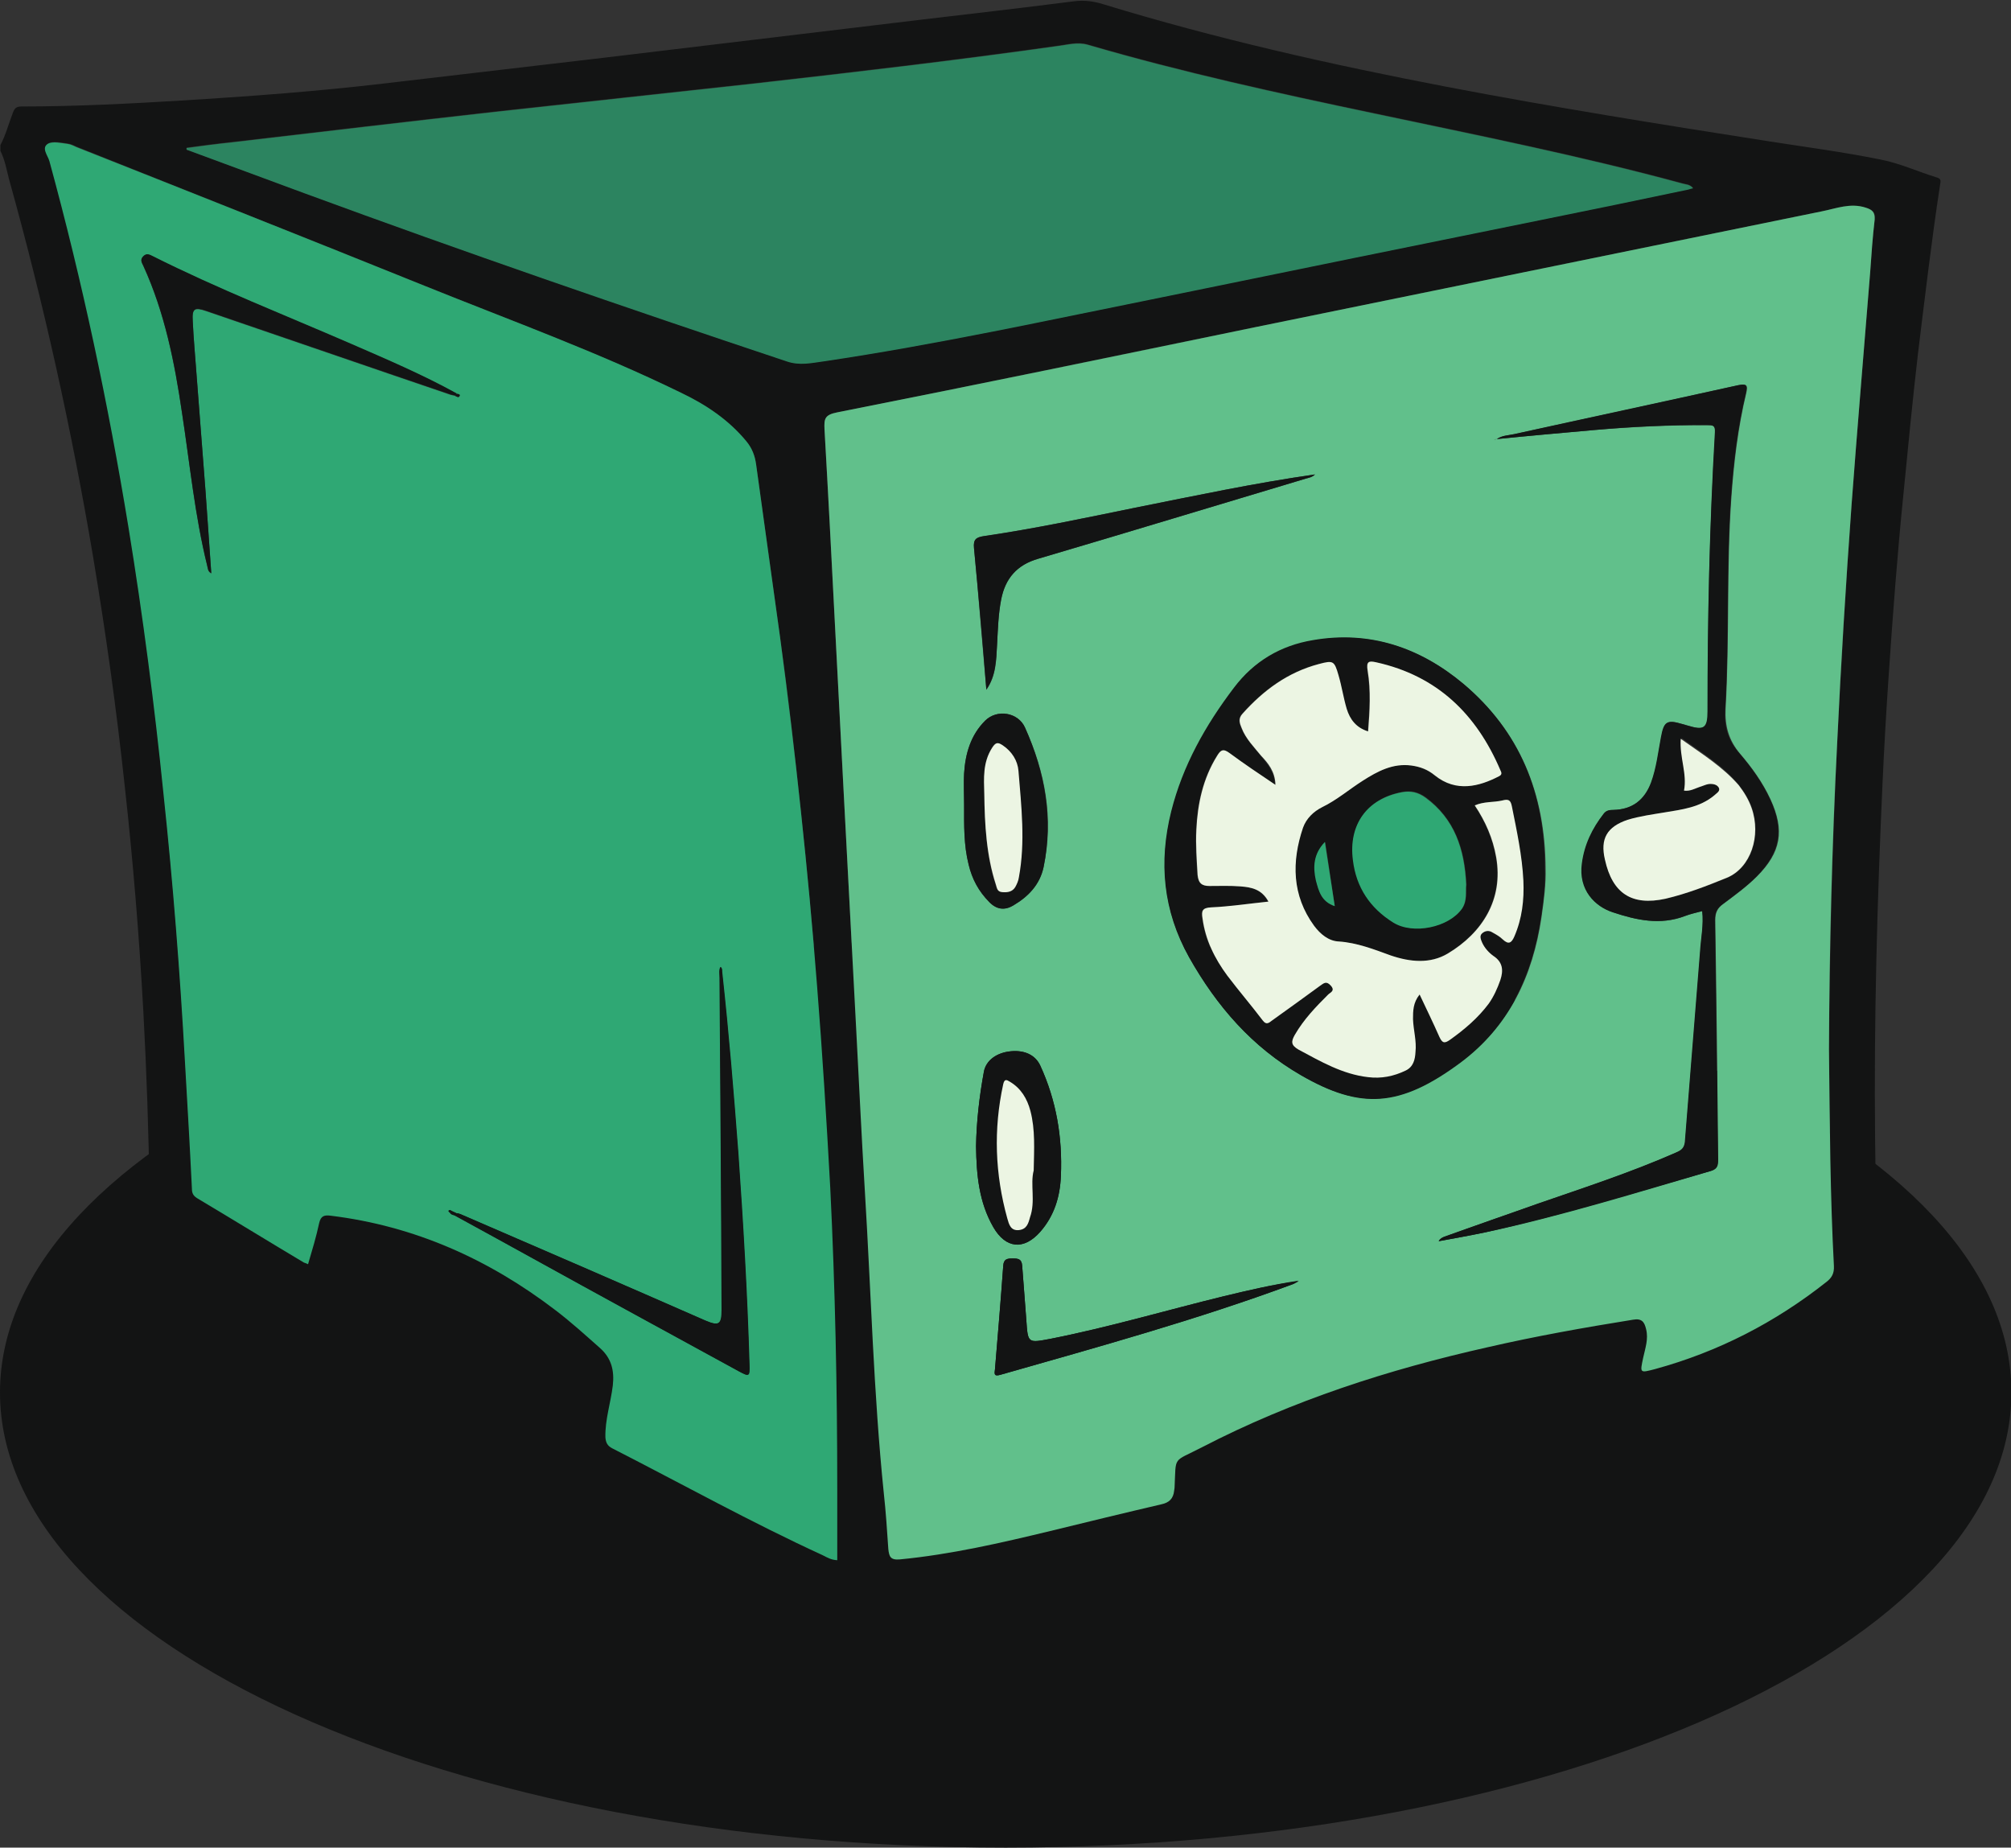 <svg width="258" height="237" viewBox="0 0 258 237" fill="none" xmlns="http://www.w3.org/2000/svg">
<rect x="0" y="0" width="258" height="237" fill="#333333" stroke="none"/>
<g clip-path="url(#clip0_114_4866)">
<path d="M129.026 237C200.286 237 258.053 210.862 258.053 178.62C258.053 146.378 200.286 120.24 129.026 120.24C57.767 120.24 0 146.378 0 178.62C0 210.862 57.767 237 129.026 237Z" fill="#131414"/>
<path d="M107.733 208.101C104.669 206.202 101.921 204.462 99.174 202.774C91.195 197.764 83.217 192.807 75.186 187.85C74.394 187.375 74.235 186.9 74.288 186.057C74.446 183.683 74.499 181.363 74.658 178.99C74.658 178.568 74.605 178.304 74.235 178.041C70.325 175.087 66.838 171.659 62.717 168.97C59.177 166.649 55.425 165.12 51.04 165.647C49.349 165.858 47.658 166.28 46.232 167.124C44.752 167.968 43.273 167.651 41.794 167.282C38.623 166.544 35.981 164.804 33.34 163.011C29.852 160.637 26.577 158.001 22.614 156.418C21.451 155.944 20.5 154.836 19.444 154.045C19.074 153.782 19.18 153.36 19.18 152.991C19.074 145.185 18.81 137.433 18.387 129.681C17.859 120.083 17.066 110.432 16.009 100.886C14.953 91.025 13.579 81.216 11.941 71.406C9.193 55.111 5.601 38.92 1.162 22.994C0.845 21.781 0.634 20.515 0.053 19.355C0.053 19.091 0.053 18.88 0.053 18.617C0.74 17.298 1.109 15.874 1.638 14.503C1.849 13.923 2.061 13.659 2.747 13.659C9.775 13.659 16.749 13.29 23.776 12.868C32.283 12.341 40.79 11.708 49.296 10.706C58.754 9.599 68.212 8.491 77.669 7.384C89.082 6.013 100.548 4.641 111.96 3.27C120.572 2.215 129.238 1.266 137.85 0.159C139.118 0.001 140.28 0.159 141.496 0.528C155.973 4.958 170.714 8.28 185.561 11.128C199.352 13.765 213.195 15.98 227.038 18.142C231.793 18.88 236.548 19.513 241.251 20.462C243.734 20.937 246.112 22.045 248.542 22.783C249.071 22.941 248.965 23.31 248.912 23.627C247.802 30.852 246.957 38.129 246.059 45.407C245.372 51.366 244.791 57.326 244.21 63.285C243.417 71.09 242.836 78.842 242.307 86.647C241.99 91.288 241.726 95.876 241.515 100.517C240.828 115.705 240.405 130.894 240.564 146.082C240.617 152.516 240.828 159.003 240.987 165.436C241.039 166.386 240.67 166.913 239.983 167.493C234.065 172.398 226.826 174.665 219.852 177.355C215.731 178.937 211.451 179.992 207.118 181.047C206.643 181.152 206.167 181.258 205.692 180.941C199.51 176.933 192.853 176.933 185.984 178.779C180.436 180.256 175.258 182.629 169.975 184.685C166.329 186.057 162.736 187.428 158.826 187.902C156.448 188.166 154.758 189.432 154.176 191.752C153.331 195.022 151.006 196.604 148.1 197.922C136.74 202.985 124.747 205.886 112.489 207.679C111.537 207.837 110.534 207.942 109.583 208.206C110.164 208.206 110.745 208.206 111.326 208.206L107.733 208.101ZM235.703 95.243C236.231 85.013 236.813 74.834 237.552 64.656C238.292 54.742 239.137 44.88 239.93 34.965C240.088 32.697 240.247 30.43 240.511 28.162C240.617 27.213 240.247 26.896 239.349 26.633C237.394 26 235.597 26.738 233.748 27.107C209.496 32.065 185.244 37.022 160.992 41.979C143.134 45.618 125.328 49.362 107.416 52.896C105.778 53.212 105.725 53.792 105.778 55.058C106.254 63.285 106.677 71.512 107.099 79.739C107.469 86.858 107.839 93.978 108.209 101.045C108.737 111.381 109.318 121.717 109.847 132.054C110.217 138.962 110.534 145.871 110.956 152.78C111.696 165.7 112.013 178.673 113.387 191.541C113.651 193.914 113.809 196.34 113.968 198.713C114.021 199.663 114.232 200.137 115.447 200.032C121.999 199.399 128.339 197.922 134.733 196.393C139.488 195.233 144.243 194.125 148.998 192.965C149.95 192.754 150.531 192.227 150.636 191.225C150.636 191.119 150.689 190.961 150.689 190.856C150.848 186.689 150.372 187.639 154.229 185.635C165.8 179.623 178.111 175.72 190.845 172.82C197.027 171.448 203.261 170.288 209.496 169.286C210.659 169.075 210.976 169.655 211.187 170.499C211.504 171.765 211.081 172.978 210.817 174.138C210.394 176.142 210.341 176.142 212.349 175.615C220.486 173.4 227.777 169.655 234.329 164.434C235.069 163.854 235.333 163.274 235.28 162.378C234.752 153.36 234.752 144.342 234.646 134.533C234.752 121.928 235.069 108.586 235.703 95.243ZM40.948 156.893C41.159 155.944 41.635 155.838 42.428 155.944C53.206 157.262 62.717 161.534 71.276 168.073C73.231 169.603 75.08 171.238 76.983 172.925C78.462 174.244 78.885 175.878 78.62 177.724C78.356 179.939 77.617 182.101 77.669 184.369C77.669 185.055 77.881 185.477 78.568 185.793C87.55 190.381 96.426 195.286 105.567 199.505C106.095 199.768 106.571 200.085 107.416 200.137C107.416 197.026 107.416 194.02 107.416 190.961C107.416 178.093 107.205 165.225 106.518 152.358C106.095 143.709 105.514 135.113 104.827 126.464C104.246 119.028 103.559 111.645 102.767 104.209C101.974 96.667 101.129 89.179 100.072 81.69C99.068 74.307 98.011 66.924 97.007 59.593C96.849 58.433 96.479 57.484 95.739 56.587C93.415 53.792 90.509 51.894 87.338 50.364C76.665 45.196 65.57 41.135 54.58 36.706C39.68 30.694 24.78 24.787 9.88 18.828C9.51 18.669 9.141 18.459 8.718 18.406C7.873 18.3 6.763 18.037 6.182 18.406C5.336 18.933 6.182 19.935 6.393 20.621C10.673 36.073 14.002 51.788 16.538 67.609C18.387 78.948 19.866 90.339 21.029 101.783C22.191 113.174 23.142 124.618 23.776 136.062C24.093 141.494 24.358 146.979 24.674 152.41C24.727 152.938 24.833 153.307 25.308 153.623C29.905 156.366 34.449 159.161 39.046 161.903C39.205 162.009 39.363 162.061 39.574 162.167C39.997 160.374 40.578 158.633 40.948 156.893ZM39.046 24.734C59.547 32.276 80.206 39.395 100.917 46.304C102.608 46.884 104.088 46.515 105.673 46.304C120.255 44.141 134.68 40.977 149.104 38.077C165.589 34.702 182.074 31.326 198.506 28.004C204.529 26.791 210.606 25.525 216.629 24.259C216.788 24.207 216.946 24.154 217.21 24.101C216.788 23.574 216.206 23.627 215.731 23.468C202.68 19.935 189.471 17.298 176.262 14.503C163.951 11.919 151.64 9.23 139.541 5.696C138.22 5.327 137.005 5.696 135.737 5.854C122.686 7.7 109.583 9.23 96.479 10.706C85.542 11.919 74.552 13.079 63.615 14.292C52.361 15.558 41.159 16.876 29.905 18.195C27.898 18.406 25.89 18.669 23.935 18.933C23.935 19.039 23.935 19.091 23.935 19.197C29.007 21.043 34.026 22.888 39.046 24.734Z" fill="#131414"/>
<path d="M235.28 162.377C235.332 163.326 235.015 163.906 234.329 164.434C227.724 169.655 220.433 173.399 212.349 175.614C210.341 176.141 210.394 176.141 210.816 174.137C211.081 172.924 211.503 171.764 211.186 170.499C210.975 169.602 210.658 169.075 209.495 169.286C203.261 170.288 197.026 171.395 190.844 172.819C178.163 175.667 165.853 179.622 154.229 185.634C150.372 187.638 150.9 186.636 150.689 190.855C150.689 190.96 150.636 191.119 150.636 191.224C150.53 192.226 150.002 192.754 148.998 192.964C144.243 194.072 139.487 195.232 134.732 196.392C128.392 197.922 121.998 199.398 115.447 200.031C114.231 200.137 114.073 199.662 113.967 198.713C113.809 196.34 113.65 193.914 113.386 191.541C112.065 178.62 111.748 165.699 110.956 152.779C110.533 145.87 110.216 138.962 109.846 132.053C109.318 121.717 108.736 111.38 108.208 101.044C107.838 93.924 107.468 86.805 107.099 79.738C106.676 71.511 106.253 63.284 105.778 55.057C105.725 53.739 105.778 53.212 107.416 52.895C125.274 49.362 143.133 45.67 160.992 41.978C185.244 37.021 209.495 32.064 233.747 27.107C235.597 26.738 237.393 25.999 239.348 26.632C240.193 26.896 240.563 27.212 240.51 28.161C240.246 30.429 240.088 32.697 239.929 34.965C239.137 44.879 238.291 54.741 237.552 64.655C236.812 74.834 236.178 85.065 235.702 95.243C235.015 108.585 234.698 121.981 234.646 134.585C234.751 144.341 234.804 153.359 235.28 162.377ZM204.529 55.163C209.39 54.741 214.198 54.53 219.059 54.53C219.746 54.53 220.116 54.53 220.063 55.426C219.323 67.398 219.059 79.316 219.112 91.288C219.112 93.45 218.689 93.713 216.576 93.081C216.364 93.028 216.1 92.922 215.836 92.87C213.881 92.29 213.511 92.553 213.141 94.557C212.771 96.509 212.56 98.513 211.873 100.358C211.028 102.626 209.443 103.839 207.012 103.892C206.537 103.892 206.167 103.944 205.797 104.366C204.317 106.265 203.314 108.374 202.997 110.748C202.521 114.175 204.687 116.285 206.959 117.023C209.971 118.025 213.035 118.711 216.206 117.498C216.893 117.234 217.632 117.076 218.425 116.865C218.583 118.605 218.266 120.293 218.161 121.981C217.527 130.155 216.84 138.329 216.206 146.503C216.153 147.4 215.624 147.611 214.99 147.874C209.231 150.406 203.261 152.357 197.29 154.414C193.327 155.785 189.312 157.209 185.349 158.633C185.085 158.738 184.821 158.844 184.609 159.213C186.617 158.844 188.678 158.475 190.686 158.053C200.46 155.943 209.971 152.99 219.534 150.195C220.38 149.931 220.433 149.456 220.433 148.718C220.327 138.487 220.221 128.256 220.063 118.025C220.063 117.076 220.327 116.496 221.067 115.968C222.546 114.861 224.078 113.754 225.399 112.435C228.517 109.324 228.992 106.529 227.143 102.521C226.139 100.358 224.765 98.46 223.233 96.667C221.806 94.979 221.278 93.133 221.384 90.918C221.912 81.9 221.489 72.882 222.123 63.864C222.44 59.382 222.969 54.899 224.025 50.469C224.29 49.362 224.078 49.203 223.022 49.414C213.458 51.524 203.842 53.633 194.279 55.69C193.539 55.848 192.746 55.848 192.059 56.323C191.954 56.376 191.848 56.376 191.69 56.428C191.795 56.376 191.901 56.376 192.007 56.323C196.181 55.901 200.355 55.532 204.529 55.163ZM187.78 87.754C182.232 83.113 175.786 80.898 168.494 82.164C164.373 82.902 160.886 84.854 158.35 88.282C154.757 93.081 151.798 98.196 150.319 104.103C148.681 110.642 149.262 116.865 152.591 122.824C156.131 129.1 160.675 134.321 166.962 137.96C174.571 142.337 179.59 142.073 187.357 136.325C193.592 131.684 196.656 125.197 197.766 117.656C198.083 115.494 198.347 113.332 198.294 111.433C198.241 101.73 194.965 93.819 187.78 87.754ZM127.916 82.692C128.022 80.74 128.075 78.789 128.444 76.89C128.973 74.201 130.452 72.46 133.2 71.669C144.665 68.294 156.078 64.814 167.543 61.386C167.913 61.28 168.336 61.227 168.706 60.858C160.939 61.966 153.278 63.601 145.616 65.13C139.17 66.448 132.724 67.82 126.225 68.769C125.221 68.927 124.852 69.191 124.957 70.298C125.538 76.363 126.014 82.428 126.542 88.493C127.81 86.7 127.81 84.695 127.916 82.692ZM127.441 157.42C129.026 160.162 131.35 160.373 133.464 158C135.26 155.943 136 153.517 136.106 150.828C136.317 145.923 135.525 141.177 133.464 136.694C132.83 135.323 131.456 134.69 129.713 134.848C127.863 135.007 126.489 136.009 126.225 137.485C125.644 140.649 125.274 143.866 125.221 147.031C125.274 150.722 125.591 154.203 127.441 157.42ZM124.27 110.906C124.746 112.752 125.591 114.334 126.912 115.705C127.916 116.707 128.973 116.76 130.03 116.127C131.932 114.966 133.411 113.437 133.887 111.222C135.207 104.999 134.098 99.04 131.509 93.344C130.611 91.34 127.916 90.918 126.384 92.448C124.535 94.294 123.848 96.667 123.689 99.198C123.583 100.569 123.689 101.94 123.689 103.312C123.689 105.843 123.636 108.427 124.27 110.906ZM156.976 166.28C149.632 168.073 142.34 170.235 134.89 171.712C131.826 172.292 131.879 172.344 131.667 169.286C131.509 166.965 131.298 164.645 131.139 162.377C131.086 161.481 130.611 161.428 129.924 161.428C129.237 161.428 128.761 161.481 128.709 162.377C128.392 166.807 128.022 171.184 127.652 175.614C127.599 176.141 127.441 176.616 128.339 176.352C140.914 172.766 153.542 169.286 165.8 164.75C165.958 164.697 166.117 164.539 166.592 164.276C163.158 164.803 160.041 165.541 156.976 166.28Z" fill="#61C08B"/>
<path d="M38.992 161.955C34.396 159.213 29.852 156.418 25.255 153.675C24.779 153.359 24.621 153.042 24.621 152.462C24.357 147.03 24.04 141.546 23.723 136.114C23.089 124.67 22.19 113.226 20.975 101.835C19.813 90.391 18.333 79 16.484 67.661C13.895 51.84 10.566 36.125 6.339 20.673C6.128 19.934 5.283 18.985 6.128 18.458C6.762 18.088 7.819 18.352 8.664 18.458C9.087 18.51 9.457 18.721 9.827 18.88C24.779 24.786 39.679 30.693 54.579 36.705C65.569 41.135 76.665 45.143 87.338 50.364C90.561 51.893 93.467 53.844 95.739 56.587C96.478 57.483 96.848 58.432 97.007 59.593C98.011 66.976 99.067 74.359 100.071 81.689C101.075 89.178 101.973 96.719 102.766 104.208C103.558 111.591 104.245 119.027 104.826 126.463C105.513 135.112 106.042 143.708 106.517 152.357C107.151 165.225 107.415 178.093 107.415 190.96C107.415 194.019 107.415 197.025 107.415 200.137C106.57 200.084 106.095 199.767 105.566 199.504C96.373 195.285 87.549 190.38 78.567 185.792C77.933 185.476 77.721 185.054 77.669 184.368C77.616 182.101 78.355 179.938 78.62 177.723C78.831 175.825 78.461 174.243 76.982 172.924C75.132 171.289 73.283 169.602 71.275 168.073C62.716 161.533 53.205 157.261 42.427 155.943C41.634 155.838 41.159 155.943 40.947 156.892C40.577 158.633 40.049 160.373 39.521 162.166C39.309 162.061 39.151 162.008 38.992 161.955ZM57.591 155.257C57.485 155.363 57.591 155.468 57.696 155.521C57.802 155.785 58.066 155.838 58.278 155.89C65.622 159.898 72.913 163.959 80.257 167.967C85.066 170.604 89.927 173.241 94.735 175.878C96.109 176.616 96.161 176.616 96.108 174.981C95.844 165.963 95.316 156.945 94.682 147.927C94.101 140.227 93.467 132.528 92.621 124.828C92.568 124.564 92.674 124.248 92.41 124.037C92.199 124.459 92.304 124.934 92.304 125.408C92.41 139.595 92.516 153.834 92.568 168.02C92.568 169.918 92.199 170.129 90.455 169.391C79.993 164.803 69.532 160.267 59.017 155.732C58.859 155.679 58.7 155.627 58.542 155.627C58.33 155.521 58.066 155.416 57.855 155.31C57.802 155.257 57.644 155.205 57.591 155.257ZM58.965 50.785C59.07 50.575 58.753 50.522 58.595 50.522C54.209 48.096 49.612 46.145 45.016 44.141C36.509 40.449 27.897 37.074 19.601 32.908C19.179 32.697 18.809 32.486 18.386 32.908C17.911 33.382 18.228 33.751 18.386 34.121C21.134 40.133 22.402 46.514 23.353 53C24.357 59.54 24.991 66.132 26.576 72.566C26.681 72.935 26.629 73.304 27.104 73.568C26.84 69.982 26.629 66.501 26.364 63.02C25.995 58.01 25.572 52.948 25.202 47.938C25.044 45.723 24.832 43.508 24.727 41.24C24.621 39.605 24.938 39.394 26.47 39.922C36.826 43.455 47.182 47.041 57.591 50.575C57.855 50.68 58.172 50.733 58.436 50.785C58.595 50.838 58.859 51.049 58.965 50.785Z" fill="#2FA874"/>
<path d="M23.936 19.197C28.955 21.042 34.027 22.941 39.047 24.787C59.547 32.328 80.206 39.447 100.918 46.356C102.609 46.936 104.088 46.567 105.673 46.356C120.256 44.194 134.681 41.03 149.105 38.129C165.59 34.754 182.075 31.379 198.507 28.056C204.53 26.843 210.606 25.578 216.63 24.312C216.788 24.259 216.947 24.206 217.211 24.154C216.788 23.626 216.207 23.679 215.732 23.521C202.681 19.988 189.472 17.351 176.263 14.556C163.952 11.972 151.641 9.282 139.542 5.749C138.221 5.379 137.005 5.749 135.737 5.907C122.687 7.753 109.583 9.282 96.48 10.759C85.543 11.972 74.553 13.132 63.616 14.345C52.361 15.61 41.16 16.929 29.906 18.247C27.898 18.458 25.89 18.722 23.936 18.986C23.936 19.038 23.936 19.091 23.936 19.197Z" fill="#2C8460"/>
<path d="M197.714 117.604C196.604 125.145 193.54 131.684 187.305 136.272C179.538 142.021 174.518 142.284 166.91 137.907C160.622 134.321 156.079 129.047 152.539 122.772C149.21 116.813 148.629 110.59 150.267 104.05C151.746 98.196 154.652 93.028 158.298 88.229C160.887 84.801 164.321 82.797 168.442 82.112C175.734 80.846 182.18 83.061 187.728 87.702C194.913 93.766 198.189 101.677 198.189 111.328C198.295 113.279 198.031 115.441 197.714 117.604ZM157.716 96.614C156.871 95.981 156.554 96.192 156.079 96.983C154.282 99.884 153.595 103.101 153.437 106.423C153.331 108.375 153.49 110.326 153.595 112.224C153.701 113.332 154.176 113.648 155.127 113.648C156.448 113.648 157.769 113.596 159.09 113.701C160.517 113.807 161.838 114.07 162.683 115.652C160.147 115.916 157.716 116.285 155.339 116.391C154.176 116.443 154.071 116.865 154.229 117.815C154.599 120.557 155.762 122.93 157.399 125.145C158.879 127.096 160.464 128.942 161.943 130.893C162.419 131.526 162.736 131.21 163.159 130.893C165.219 129.417 167.28 127.94 169.288 126.463C169.763 126.147 170.08 125.778 170.661 126.411C171.295 127.096 170.609 127.307 170.344 127.571C168.759 129.153 167.227 130.735 166.065 132.739C165.589 133.583 165.536 134.058 166.54 134.638C169.393 136.167 172.194 137.802 175.469 138.171C177.16 138.382 178.745 138.066 180.278 137.327C181.281 136.853 181.493 135.903 181.546 134.954C181.704 133.53 181.281 132.159 181.229 130.735C181.229 129.68 181.229 128.626 182.074 127.571C182.972 129.469 183.818 131.21 184.61 133.003C184.98 133.794 185.244 133.899 185.984 133.372C187.833 132.053 189.577 130.577 190.951 128.731C191.585 127.835 192.06 126.78 192.43 125.725C192.853 124.459 192.747 123.405 191.532 122.614C190.951 122.192 190.422 121.612 190.105 120.926C189.947 120.557 189.735 120.082 190.052 119.766C190.422 119.397 190.951 119.291 191.426 119.608C191.902 119.871 192.377 120.135 192.747 120.504C193.487 121.19 193.857 120.979 194.226 120.135C195.23 117.815 195.494 115.441 195.389 112.963C195.23 109.746 194.543 106.582 193.909 103.417C193.751 102.626 193.487 102.468 192.694 102.679C191.585 102.943 190.369 102.784 189.154 103.312C190.528 105.369 191.479 107.531 191.902 109.957C192.853 115.389 190.105 119.66 185.72 122.297C183.448 123.668 180.859 123.405 178.375 122.561C176.209 121.77 174.043 120.926 171.718 120.768C170.397 120.715 169.34 119.819 168.548 118.764C165.695 114.861 165.642 110.537 167.121 106.16C167.544 104.999 168.442 104.103 169.605 103.523C171.454 102.626 173.039 101.255 174.783 100.148C176.685 98.935 178.64 97.88 181.017 98.196C182.18 98.355 183.131 98.724 184.029 99.462C186.776 101.677 189.735 100.886 192.271 99.567C192.694 99.357 192.588 99.093 192.43 98.776C189.365 91.604 184.346 86.7 176.526 84.959C175.575 84.748 175.205 84.801 175.417 86.067C175.839 88.598 175.681 91.182 175.469 93.819C173.937 93.344 173.145 92.29 172.722 90.919C172.299 89.495 172.088 88.018 171.665 86.594C171.137 84.748 170.978 84.696 169.182 85.17C165.166 86.225 162.049 88.546 159.354 91.552C158.773 92.184 158.985 92.764 159.249 93.397C159.777 94.769 160.834 95.823 161.732 96.931C162.577 97.985 163.528 98.987 163.581 100.78C161.521 99.251 159.566 97.985 157.716 96.614ZM182.919 102.257C181.968 101.572 181.017 101.361 179.908 101.572C175.417 102.415 173.039 105.738 173.62 110.273C174.043 113.807 175.839 116.443 178.798 118.289C181.334 119.871 185.931 118.922 187.622 116.496C188.309 115.494 188.045 114.334 188.15 113.437C187.939 108.902 186.618 104.999 182.919 102.257ZM170.027 108.005C168.548 109.535 168.495 111.222 168.865 112.91C169.182 114.228 169.499 115.652 171.243 116.232C170.82 113.437 170.45 110.8 170.027 108.005Z" fill="#131414"/>
<path d="M192.007 56.325C192.693 55.85 193.486 55.85 194.226 55.692C203.789 53.582 213.405 51.526 222.969 49.416C224.025 49.205 224.237 49.363 223.973 50.471C222.916 54.848 222.387 59.331 222.07 63.866C221.436 72.884 221.859 81.902 221.331 90.92C221.172 93.188 221.701 94.981 223.18 96.668C224.712 98.461 226.086 100.36 227.09 102.522C228.939 106.53 228.411 109.325 225.346 112.437C224.025 113.755 222.493 114.863 221.014 115.97C220.274 116.497 220.01 117.078 220.01 118.027C220.168 128.258 220.274 138.489 220.38 148.72C220.38 149.458 220.327 149.933 219.481 150.196C209.918 152.939 200.355 155.892 190.633 158.054C188.625 158.476 186.564 158.845 184.557 159.214C184.768 158.845 185.032 158.74 185.296 158.634C189.259 157.21 193.275 155.839 197.237 154.415C203.155 152.359 209.178 150.407 214.938 147.876C215.519 147.612 216.047 147.401 216.153 146.505C216.787 138.331 217.474 130.156 218.108 121.982C218.213 120.295 218.583 118.66 218.372 116.867C217.579 117.078 216.84 117.236 216.153 117.499C212.983 118.712 209.918 118.027 206.906 117.025C204.634 116.287 202.468 114.177 202.944 110.749C203.261 108.323 204.265 106.266 205.744 104.368C206.061 103.946 206.484 103.893 206.959 103.893C209.39 103.841 210.975 102.628 211.82 100.36C212.507 98.461 212.718 96.51 213.088 94.559C213.458 92.555 213.828 92.291 215.783 92.871C216.047 92.924 216.258 93.029 216.523 93.082C218.583 93.715 219.059 93.399 219.059 91.289C219.059 79.318 219.323 67.347 220.01 55.428C220.063 54.532 219.693 54.532 219.006 54.532C214.145 54.479 209.284 54.742 204.476 55.164C200.355 55.533 196.181 55.903 192.007 56.325ZM216.1 101.415C216.893 101.52 217.474 101.151 218.108 100.94C218.478 100.835 218.9 100.624 219.27 100.571C219.799 100.518 220.38 100.624 220.591 101.098C220.75 101.52 220.221 101.784 219.957 102.048C218.108 103.577 215.836 103.841 213.617 104.21C212.032 104.473 210.446 104.684 208.861 105.159C206.22 106.056 205.321 107.585 205.955 110.274C206.906 114.599 209.39 116.234 213.722 115.285C216.417 114.652 219.006 113.65 221.595 112.595C224.659 111.329 226.033 107.216 224.765 103.63C224.395 102.575 223.814 101.626 223.127 100.729C221.119 98.251 218.425 96.616 215.73 94.664C215.519 97.196 216.47 99.252 216.1 101.415Z" fill="#131414"/>
<path d="M126.544 88.441C127.759 86.701 127.812 84.644 127.918 82.692C128.023 80.741 128.076 78.79 128.446 76.891C128.974 74.202 130.454 72.462 133.201 71.671C144.667 68.295 156.079 64.815 167.545 61.387C167.915 61.281 168.337 61.228 168.707 60.859C160.94 61.967 153.279 63.602 145.618 65.131C139.172 66.45 132.726 67.821 126.227 68.77C125.223 68.928 124.853 69.192 124.959 70.299C125.54 76.311 126.068 82.376 126.544 88.441Z" fill="#131414"/>
<path d="M126.227 137.487C126.491 136.01 127.917 135.008 129.714 134.85C131.457 134.692 132.831 135.325 133.465 136.696C135.526 141.178 136.318 145.872 136.107 150.829C136.001 153.519 135.262 155.945 133.465 158.002C131.352 160.427 129.027 160.164 127.442 157.421C125.593 154.204 125.275 150.724 125.223 147.032C125.275 143.868 125.645 140.651 126.227 137.487ZM132.197 142.444C131.774 140.862 130.982 139.544 129.555 138.7C129.133 138.436 128.868 138.331 128.71 139.016C127.442 144.817 127.653 150.566 129.238 156.261C129.45 157 129.661 157.843 130.718 157.738C131.722 157.632 131.933 156.894 132.144 156.103C132.831 154.046 132.091 151.884 132.567 150.091C132.673 147.401 132.884 144.87 132.197 142.444Z" fill="#131414"/>
<path d="M123.689 99.198C123.848 96.667 124.535 94.294 126.384 92.448C127.916 90.919 130.664 91.393 131.509 93.345C134.045 99.04 135.155 105 133.887 111.223C133.411 113.49 131.932 115.02 130.03 116.127C128.92 116.813 127.864 116.707 126.913 115.705C125.539 114.334 124.693 112.752 124.271 110.906C123.637 108.375 123.689 105.843 123.689 103.259C123.689 101.888 123.637 100.517 123.689 99.198ZM127.705 113.437C127.864 113.912 127.864 114.387 128.55 114.439C129.237 114.492 129.819 114.387 130.188 113.807C130.4 113.437 130.611 112.963 130.664 112.541C131.509 108.006 130.981 103.417 130.611 98.882C130.505 97.564 129.766 96.403 128.603 95.612C127.969 95.191 127.705 95.191 127.23 95.929C126.12 97.775 126.278 99.779 126.278 101.783C126.331 105.738 126.49 109.64 127.705 113.437Z" fill="#131414"/>
<path d="M166.646 164.328C163.159 164.803 160.041 165.541 156.977 166.28C149.632 168.073 142.341 170.235 134.891 171.711C131.827 172.292 131.879 172.344 131.668 169.286C131.51 166.965 131.298 164.645 131.14 162.377C131.087 161.48 130.611 161.428 129.924 161.428C129.238 161.428 128.762 161.48 128.709 162.377C128.392 166.807 128.022 171.184 127.653 175.614C127.6 176.141 127.441 176.616 128.339 176.352C140.914 172.766 153.542 169.286 165.8 164.75C166.012 164.697 166.17 164.592 166.646 164.328Z" fill="#131414"/>
<path d="M192.007 56.324C191.901 56.377 191.795 56.377 191.637 56.43C191.795 56.377 191.901 56.324 192.007 56.324Z" fill="#131414"/>
<path d="M58.332 155.89C65.676 159.898 72.968 163.959 80.312 167.967C85.12 170.604 89.981 173.241 94.789 175.878C96.163 176.616 96.216 176.616 96.163 174.981C95.899 165.963 95.37 156.945 94.736 147.927C94.155 140.227 93.521 132.528 92.676 124.828C92.623 124.564 92.728 124.248 92.464 124.037C92.253 124.459 92.359 124.934 92.359 125.408C92.464 139.595 92.57 153.834 92.623 168.02C92.623 169.918 92.253 170.129 90.509 169.391C80.048 164.803 69.586 160.267 59.072 155.732C58.913 155.679 58.755 155.627 58.596 155.627C58.49 155.679 58.385 155.785 58.332 155.89Z" fill="#131414"/>
<path d="M58.596 50.469C54.211 48.043 49.614 46.092 45.017 44.088C36.511 40.396 27.898 37.021 19.603 32.855C19.18 32.644 18.811 32.433 18.388 32.855C17.912 33.33 18.229 33.699 18.388 34.068C21.135 40.08 22.403 46.461 23.355 52.948C24.358 59.487 24.992 66.079 26.578 72.513C26.683 72.882 26.63 73.251 27.106 73.515C26.842 69.929 26.63 66.448 26.366 62.968C25.996 57.958 25.574 52.895 25.204 47.885C25.045 45.67 24.834 43.455 24.728 41.187C24.623 39.553 24.94 39.342 26.472 39.869C36.828 43.402 47.184 46.988 57.593 50.522C57.857 50.627 58.174 50.68 58.438 50.733C58.438 50.68 58.544 50.575 58.596 50.469Z" fill="#131414"/>
<path d="M58.595 155.627C58.384 155.521 58.12 155.416 57.908 155.311C57.856 155.363 57.803 155.469 57.75 155.521C57.856 155.785 58.12 155.838 58.331 155.891C58.384 155.785 58.49 155.68 58.595 155.627Z" fill="#131414"/>
<path d="M58.385 50.787C58.596 50.84 58.807 51.103 58.966 50.787C59.072 50.576 58.755 50.523 58.596 50.523C58.543 50.576 58.438 50.682 58.385 50.787Z" fill="#131414"/>
<path d="M57.908 155.258C57.802 155.258 57.644 155.205 57.591 155.258C57.485 155.363 57.591 155.469 57.696 155.522C57.749 155.416 57.855 155.363 57.908 155.258Z" fill="#131414"/>
<path d="M163.635 100.675C161.521 99.251 159.619 97.986 157.77 96.615C156.924 95.982 156.607 96.193 156.132 96.984C154.335 99.884 153.648 103.101 153.49 106.424C153.384 108.375 153.543 110.326 153.648 112.225C153.754 113.332 154.23 113.649 155.181 113.649C156.502 113.649 157.823 113.596 159.143 113.701C160.57 113.807 161.891 114.071 162.736 115.653C160.2 115.916 157.77 116.286 155.392 116.391C154.23 116.444 154.124 116.866 154.282 117.815C154.652 120.557 155.815 122.93 157.453 125.145C158.932 127.097 160.517 128.942 161.997 130.894C162.472 131.527 162.789 131.21 163.212 130.894C165.272 129.417 167.333 127.94 169.341 126.464C169.816 126.147 170.133 125.778 170.715 126.411C171.349 127.097 170.662 127.308 170.398 127.571C168.812 129.153 167.28 130.735 166.118 132.739C165.642 133.583 165.589 134.058 166.593 134.638C169.447 136.167 172.247 137.802 175.523 138.171C177.213 138.382 178.799 138.066 180.331 137.328C181.335 136.853 181.546 135.904 181.599 134.954C181.757 133.531 181.335 132.159 181.282 130.735C181.282 129.681 181.282 128.626 182.127 127.571C183.025 129.47 183.871 131.21 184.663 133.003C185.033 133.794 185.297 133.9 186.037 133.372C187.886 132.054 189.63 130.577 191.004 128.731C191.638 127.835 192.113 126.78 192.483 125.725C192.906 124.46 192.8 123.405 191.585 122.614C191.004 122.192 190.475 121.612 190.158 120.926C190 120.557 189.789 120.083 190.106 119.766C190.475 119.397 191.004 119.292 191.479 119.608C191.955 119.872 192.43 120.135 192.8 120.504C193.54 121.19 193.91 120.979 194.28 120.135C195.284 117.815 195.548 115.442 195.442 112.963C195.283 109.746 194.597 106.582 193.963 103.418C193.804 102.627 193.54 102.468 192.747 102.679C191.638 102.943 190.423 102.785 189.207 103.312C190.581 105.369 191.532 107.531 191.955 109.957C192.906 115.389 190.158 119.661 185.773 122.298C183.501 123.669 180.912 123.405 178.429 122.561C176.262 121.77 174.096 120.926 171.771 120.768C170.45 120.715 169.394 119.819 168.601 118.764C165.748 114.862 165.695 110.537 167.175 106.16C167.597 105 168.495 104.103 169.658 103.523C171.507 102.627 173.092 101.255 174.836 100.148C176.738 98.935 178.693 97.88 181.071 98.197C182.233 98.355 183.184 98.724 184.082 99.462C186.83 101.677 189.789 100.886 192.325 99.568C192.747 99.357 192.642 99.093 192.483 98.777C189.419 91.605 184.399 86.7 176.579 84.96C175.628 84.749 175.259 84.802 175.47 86.067C175.893 88.599 175.734 91.183 175.523 93.82C173.99 93.345 173.198 92.29 172.775 90.919C172.353 89.495 172.141 88.019 171.718 86.595C171.19 84.749 171.032 84.696 169.235 85.171C165.22 86.225 162.102 88.546 159.408 91.552C158.826 92.185 159.038 92.765 159.302 93.398C159.83 94.769 160.887 95.824 161.785 96.931C162.683 97.88 163.582 98.935 163.635 100.675Z" fill="#ECF5E3"/>
<path d="M188.097 113.491C187.886 108.903 186.617 105.053 182.866 102.311C181.915 101.625 180.964 101.414 179.854 101.625C175.363 102.469 172.986 105.791 173.567 110.327C173.99 113.86 175.786 116.497 178.745 118.343C181.281 119.925 185.878 118.976 187.569 116.55C188.255 115.495 187.991 114.388 188.097 113.491Z" fill="#2FA874"/>
<path d="M171.242 116.233C170.819 113.438 170.397 110.801 169.974 108.006C168.494 109.535 168.442 111.223 168.811 112.91C169.181 114.282 169.498 115.653 171.242 116.233Z" fill="#2FA874"/>
<path d="M215.626 94.769C215.467 97.195 216.471 99.252 216.048 101.414C216.841 101.52 217.422 101.151 218.056 100.94C218.426 100.834 218.849 100.623 219.219 100.571C219.747 100.518 220.328 100.623 220.54 101.098C220.698 101.52 220.17 101.784 219.906 102.047C218.056 103.577 215.784 103.84 213.565 104.209C211.98 104.473 210.395 104.684 208.81 105.159C206.168 106.055 205.27 107.585 205.904 110.274C206.855 114.599 209.338 116.233 213.671 115.284C216.366 114.651 218.954 113.649 221.543 112.595C224.608 111.329 225.982 107.215 224.714 103.629C224.344 102.575 223.763 101.625 223.076 100.729C221.015 98.356 218.373 96.721 215.626 94.769Z" fill="#ECF5E3"/>
<path d="M132.618 150.142C132.671 147.4 132.83 144.921 132.196 142.495C131.773 140.913 130.98 139.595 129.554 138.751C129.131 138.487 128.867 138.382 128.708 139.068C127.44 144.869 127.652 150.617 129.237 156.313C129.448 157.051 129.66 157.895 130.716 157.789C131.72 157.684 131.931 156.945 132.143 156.154C132.883 154.098 132.143 151.935 132.618 150.142Z" fill="#ECF5E3"/>
<path d="M126.279 101.836C126.332 105.739 126.543 109.694 127.758 113.438C127.917 113.913 127.917 114.388 128.604 114.44C129.291 114.493 129.872 114.388 130.242 113.807C130.453 113.438 130.664 112.964 130.717 112.542C131.563 108.006 131.034 103.418 130.664 98.883C130.559 97.564 129.819 96.404 128.657 95.613C128.023 95.191 127.758 95.191 127.283 95.93C126.068 97.828 126.226 99.832 126.279 101.836Z" fill="#ECF5E3"/>
</g>
<defs>
<clipPath id="clip0_114_4866">
<rect width="258" height="237" fill="white"/>
</clipPath>
</defs>
</svg>
